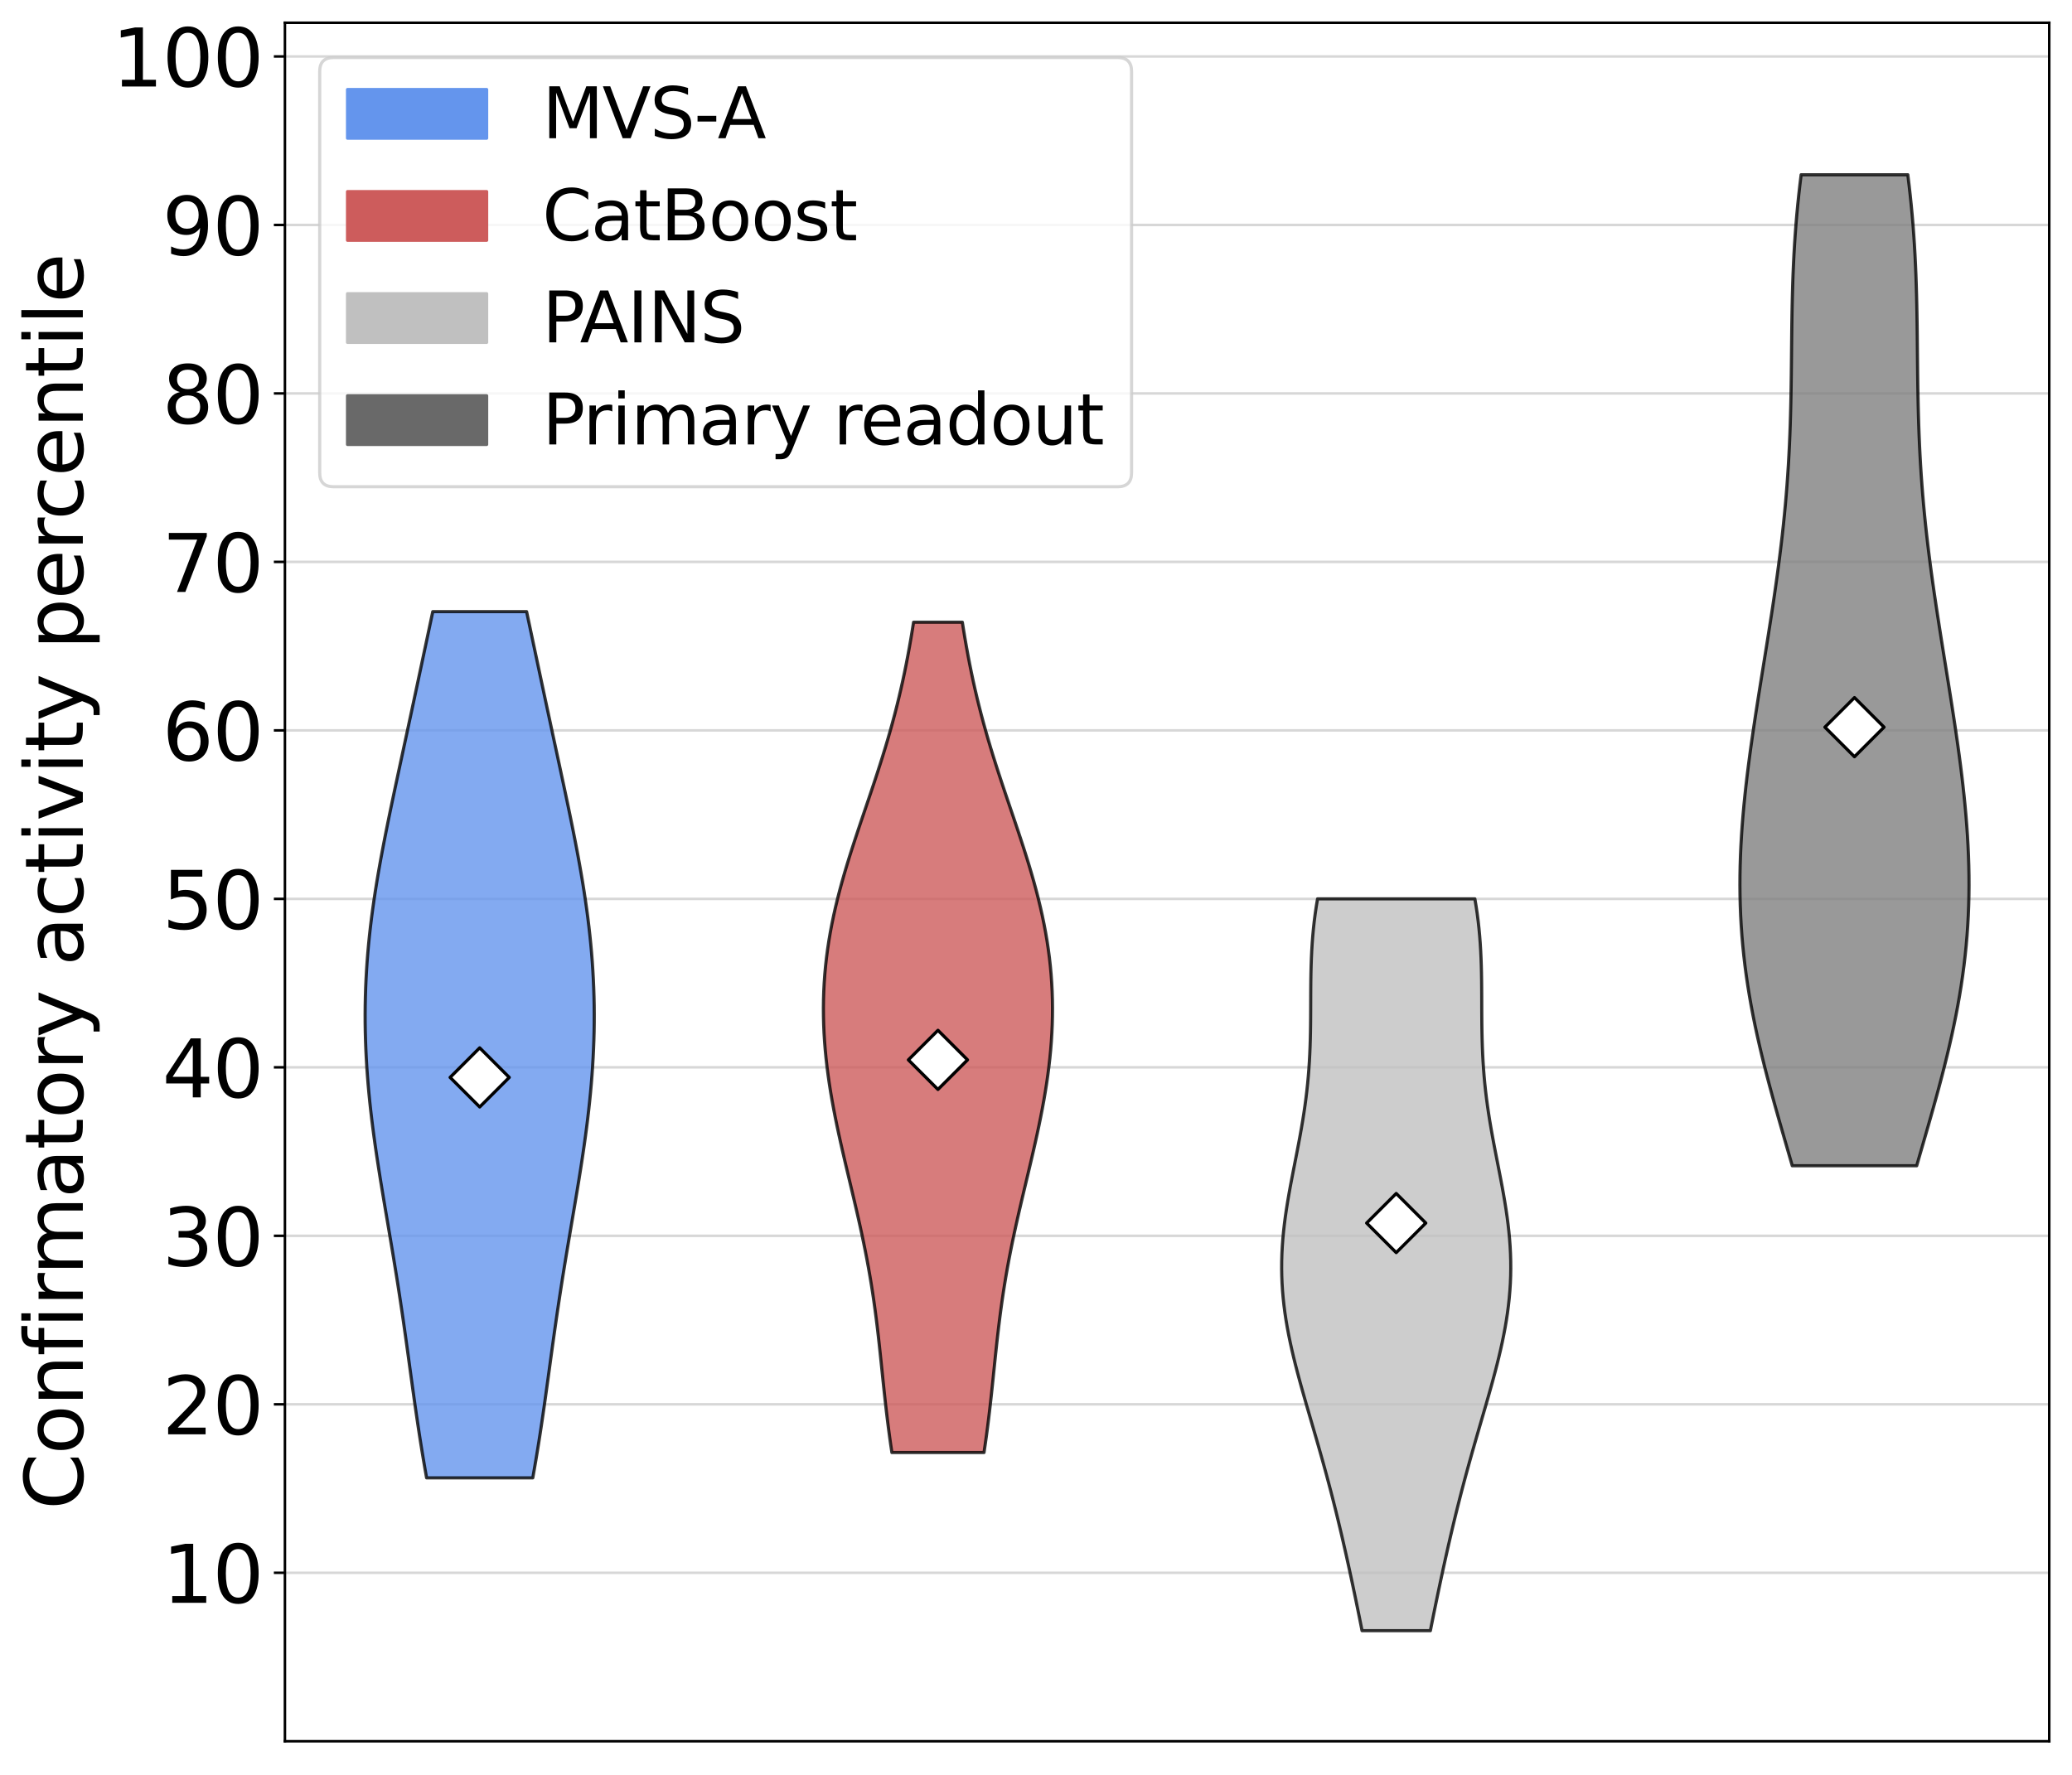 <?xml version="1.0" encoding="utf-8" standalone="no"?>
<!DOCTYPE svg PUBLIC "-//W3C//DTD SVG 1.1//EN"
  "http://www.w3.org/Graphics/SVG/1.1/DTD/svg11.dtd">
<svg xmlns:xlink="http://www.w3.org/1999/xlink" width="655.314pt" height="561.5pt" viewBox="0 0 655.314 561.5" xmlns="http://www.w3.org/2000/svg" version="1.1">
 <defs>
  <style type="text/css">*{stroke-linejoin: round; stroke-linecap: butt}</style>
 </defs>
 <g id="figure_1">
  <g id="patch_1">
   <path d="M 0 561.5 
L 655.314 561.5 
L 655.314 0 
L 0 0 
z
" style="fill: #ffffff"/>
  </g>
  <g id="axes_1">
   <g id="patch_2">
    <path d="M 90.114 550.8 
L 648.114 550.8 
L 648.114 7.2 
L 90.114 7.2 
z
" style="fill: #ffffff"/>
   </g>
   <g id="matplotlib.axis_1"/>
   <g id="matplotlib.axis_2">
    <g id="ytick_1">
     <g id="line2d_1">
      <path d="M 90.114 497.506 
L 648.114 497.506 
" clip-path="url(#p6ff1a2ded9)" style="fill: none; stroke: #b0b0b0; stroke-opacity: 0.5; stroke-width: 0.8; stroke-linecap: square"/>
     </g>
     <g id="line2d_2">
      <defs>
       <path id="mef80313880" d="M 0 0 
L -3.5 0 
" style="stroke: #000000; stroke-width: 0.8"/>
      </defs>
      <g>
       <use xlink:href="#mef80313880" x="90.114" y="497.506" style="stroke: #000000; stroke-width: 0.8"/>
      </g>
     </g>
     <g id="text_1">
      <!-- 10 -->
      <g transform="translate(51.302 507.004)scale(0.25 -0.25)">
       <defs>
        <path id="DejaVuSans-31" d="M 794 531 
L 1825 531 
L 1825 4091 
L 703 3866 
L 703 4441 
L 1819 4666 
L 2450 4666 
L 2450 531 
L 3481 531 
L 3481 0 
L 794 0 
L 794 531 
z
" transform="scale(0.016)"/>
        <path id="DejaVuSans-30" d="M 2034 4250 
Q 1547 4250 1301 3770 
Q 1056 3291 1056 2328 
Q 1056 1369 1301 889 
Q 1547 409 2034 409 
Q 2525 409 2770 889 
Q 3016 1369 3016 2328 
Q 3016 3291 2770 3770 
Q 2525 4250 2034 4250 
z
M 2034 4750 
Q 2819 4750 3233 4129 
Q 3647 3509 3647 2328 
Q 3647 1150 3233 529 
Q 2819 -91 2034 -91 
Q 1250 -91 836 529 
Q 422 1150 422 2328 
Q 422 3509 836 4129 
Q 1250 4750 2034 4750 
z
" transform="scale(0.016)"/>
       </defs>
       <use xlink:href="#DejaVuSans-31"/>
       <use xlink:href="#DejaVuSans-30" x="63.623"/>
      </g>
     </g>
    </g>
    <g id="ytick_2">
     <g id="line2d_3">
      <path d="M 90.114 444.212 
L 648.114 444.212 
" clip-path="url(#p6ff1a2ded9)" style="fill: none; stroke: #b0b0b0; stroke-opacity: 0.5; stroke-width: 0.8; stroke-linecap: square"/>
     </g>
     <g id="line2d_4">
      <g>
       <use xlink:href="#mef80313880" x="90.114" y="444.212" style="stroke: #000000; stroke-width: 0.8"/>
      </g>
     </g>
     <g id="text_2">
      <!-- 20 -->
      <g transform="translate(51.302 453.71)scale(0.25 -0.25)">
       <defs>
        <path id="DejaVuSans-32" d="M 1228 531 
L 3431 531 
L 3431 0 
L 469 0 
L 469 531 
Q 828 903 1448 1529 
Q 2069 2156 2228 2338 
Q 2531 2678 2651 2914 
Q 2772 3150 2772 3378 
Q 2772 3750 2511 3984 
Q 2250 4219 1831 4219 
Q 1534 4219 1204 4116 
Q 875 4013 500 3803 
L 500 4441 
Q 881 4594 1212 4672 
Q 1544 4750 1819 4750 
Q 2544 4750 2975 4387 
Q 3406 4025 3406 3419 
Q 3406 3131 3298 2873 
Q 3191 2616 2906 2266 
Q 2828 2175 2409 1742 
Q 1991 1309 1228 531 
z
" transform="scale(0.016)"/>
       </defs>
       <use xlink:href="#DejaVuSans-32"/>
       <use xlink:href="#DejaVuSans-30" x="63.623"/>
      </g>
     </g>
    </g>
    <g id="ytick_3">
     <g id="line2d_5">
      <path d="M 90.114 390.918 
L 648.114 390.918 
" clip-path="url(#p6ff1a2ded9)" style="fill: none; stroke: #b0b0b0; stroke-opacity: 0.5; stroke-width: 0.8; stroke-linecap: square"/>
     </g>
     <g id="line2d_6">
      <g>
       <use xlink:href="#mef80313880" x="90.114" y="390.918" style="stroke: #000000; stroke-width: 0.8"/>
      </g>
     </g>
     <g id="text_3">
      <!-- 30 -->
      <g transform="translate(51.302 400.416)scale(0.25 -0.25)">
       <defs>
        <path id="DejaVuSans-33" d="M 2597 2516 
Q 3050 2419 3304 2112 
Q 3559 1806 3559 1356 
Q 3559 666 3084 287 
Q 2609 -91 1734 -91 
Q 1441 -91 1130 -33 
Q 819 25 488 141 
L 488 750 
Q 750 597 1062 519 
Q 1375 441 1716 441 
Q 2309 441 2620 675 
Q 2931 909 2931 1356 
Q 2931 1769 2642 2001 
Q 2353 2234 1838 2234 
L 1294 2234 
L 1294 2753 
L 1863 2753 
Q 2328 2753 2575 2939 
Q 2822 3125 2822 3475 
Q 2822 3834 2567 4026 
Q 2313 4219 1838 4219 
Q 1578 4219 1281 4162 
Q 984 4106 628 3988 
L 628 4550 
Q 988 4650 1302 4700 
Q 1616 4750 1894 4750 
Q 2613 4750 3031 4423 
Q 3450 4097 3450 3541 
Q 3450 3153 3228 2886 
Q 3006 2619 2597 2516 
z
" transform="scale(0.016)"/>
       </defs>
       <use xlink:href="#DejaVuSans-33"/>
       <use xlink:href="#DejaVuSans-30" x="63.623"/>
      </g>
     </g>
    </g>
    <g id="ytick_4">
     <g id="line2d_7">
      <path d="M 90.114 337.624 
L 648.114 337.624 
" clip-path="url(#p6ff1a2ded9)" style="fill: none; stroke: #b0b0b0; stroke-opacity: 0.5; stroke-width: 0.8; stroke-linecap: square"/>
     </g>
     <g id="line2d_8">
      <g>
       <use xlink:href="#mef80313880" x="90.114" y="337.624" style="stroke: #000000; stroke-width: 0.8"/>
      </g>
     </g>
     <g id="text_4">
      <!-- 40 -->
      <g transform="translate(51.302 347.122)scale(0.25 -0.25)">
       <defs>
        <path id="DejaVuSans-34" d="M 2419 4116 
L 825 1625 
L 2419 1625 
L 2419 4116 
z
M 2253 4666 
L 3047 4666 
L 3047 1625 
L 3713 1625 
L 3713 1100 
L 3047 1100 
L 3047 0 
L 2419 0 
L 2419 1100 
L 313 1100 
L 313 1709 
L 2253 4666 
z
" transform="scale(0.016)"/>
       </defs>
       <use xlink:href="#DejaVuSans-34"/>
       <use xlink:href="#DejaVuSans-30" x="63.623"/>
      </g>
     </g>
    </g>
    <g id="ytick_5">
     <g id="line2d_9">
      <path d="M 90.114 284.329 
L 648.114 284.329 
" clip-path="url(#p6ff1a2ded9)" style="fill: none; stroke: #b0b0b0; stroke-opacity: 0.5; stroke-width: 0.8; stroke-linecap: square"/>
     </g>
     <g id="line2d_10">
      <g>
       <use xlink:href="#mef80313880" x="90.114" y="284.329" style="stroke: #000000; stroke-width: 0.8"/>
      </g>
     </g>
     <g id="text_5">
      <!-- 50 -->
      <g transform="translate(51.302 293.827)scale(0.25 -0.25)">
       <defs>
        <path id="DejaVuSans-35" d="M 691 4666 
L 3169 4666 
L 3169 4134 
L 1269 4134 
L 1269 2991 
Q 1406 3038 1543 3061 
Q 1681 3084 1819 3084 
Q 2600 3084 3056 2656 
Q 3513 2228 3513 1497 
Q 3513 744 3044 326 
Q 2575 -91 1722 -91 
Q 1428 -91 1123 -41 
Q 819 9 494 109 
L 494 744 
Q 775 591 1075 516 
Q 1375 441 1709 441 
Q 2250 441 2565 725 
Q 2881 1009 2881 1497 
Q 2881 1984 2565 2268 
Q 2250 2553 1709 2553 
Q 1456 2553 1204 2497 
Q 953 2441 691 2322 
L 691 4666 
z
" transform="scale(0.016)"/>
       </defs>
       <use xlink:href="#DejaVuSans-35"/>
       <use xlink:href="#DejaVuSans-30" x="63.623"/>
      </g>
     </g>
    </g>
    <g id="ytick_6">
     <g id="line2d_11">
      <path d="M 90.114 231.035 
L 648.114 231.035 
" clip-path="url(#p6ff1a2ded9)" style="fill: none; stroke: #b0b0b0; stroke-opacity: 0.5; stroke-width: 0.8; stroke-linecap: square"/>
     </g>
     <g id="line2d_12">
      <g>
       <use xlink:href="#mef80313880" x="90.114" y="231.035" style="stroke: #000000; stroke-width: 0.8"/>
      </g>
     </g>
     <g id="text_6">
      <!-- 60 -->
      <g transform="translate(51.302 240.533)scale(0.25 -0.25)">
       <defs>
        <path id="DejaVuSans-36" d="M 2113 2584 
Q 1688 2584 1439 2293 
Q 1191 2003 1191 1497 
Q 1191 994 1439 701 
Q 1688 409 2113 409 
Q 2538 409 2786 701 
Q 3034 994 3034 1497 
Q 3034 2003 2786 2293 
Q 2538 2584 2113 2584 
z
M 3366 4563 
L 3366 3988 
Q 3128 4100 2886 4159 
Q 2644 4219 2406 4219 
Q 1781 4219 1451 3797 
Q 1122 3375 1075 2522 
Q 1259 2794 1537 2939 
Q 1816 3084 2150 3084 
Q 2853 3084 3261 2657 
Q 3669 2231 3669 1497 
Q 3669 778 3244 343 
Q 2819 -91 2113 -91 
Q 1303 -91 875 529 
Q 447 1150 447 2328 
Q 447 3434 972 4092 
Q 1497 4750 2381 4750 
Q 2619 4750 2861 4703 
Q 3103 4656 3366 4563 
z
" transform="scale(0.016)"/>
       </defs>
       <use xlink:href="#DejaVuSans-36"/>
       <use xlink:href="#DejaVuSans-30" x="63.623"/>
      </g>
     </g>
    </g>
    <g id="ytick_7">
     <g id="line2d_13">
      <path d="M 90.114 177.741 
L 648.114 177.741 
" clip-path="url(#p6ff1a2ded9)" style="fill: none; stroke: #b0b0b0; stroke-opacity: 0.5; stroke-width: 0.8; stroke-linecap: square"/>
     </g>
     <g id="line2d_14">
      <g>
       <use xlink:href="#mef80313880" x="90.114" y="177.741" style="stroke: #000000; stroke-width: 0.8"/>
      </g>
     </g>
     <g id="text_7">
      <!-- 70 -->
      <g transform="translate(51.302 187.239)scale(0.25 -0.25)">
       <defs>
        <path id="DejaVuSans-37" d="M 525 4666 
L 3525 4666 
L 3525 4397 
L 1831 0 
L 1172 0 
L 2766 4134 
L 525 4134 
L 525 4666 
z
" transform="scale(0.016)"/>
       </defs>
       <use xlink:href="#DejaVuSans-37"/>
       <use xlink:href="#DejaVuSans-30" x="63.623"/>
      </g>
     </g>
    </g>
    <g id="ytick_8">
     <g id="line2d_15">
      <path d="M 90.114 124.447 
L 648.114 124.447 
" clip-path="url(#p6ff1a2ded9)" style="fill: none; stroke: #b0b0b0; stroke-opacity: 0.5; stroke-width: 0.8; stroke-linecap: square"/>
     </g>
     <g id="line2d_16">
      <g>
       <use xlink:href="#mef80313880" x="90.114" y="124.447" style="stroke: #000000; stroke-width: 0.8"/>
      </g>
     </g>
     <g id="text_8">
      <!-- 80 -->
      <g transform="translate(51.302 133.945)scale(0.25 -0.25)">
       <defs>
        <path id="DejaVuSans-38" d="M 2034 2216 
Q 1584 2216 1326 1975 
Q 1069 1734 1069 1313 
Q 1069 891 1326 650 
Q 1584 409 2034 409 
Q 2484 409 2743 651 
Q 3003 894 3003 1313 
Q 3003 1734 2745 1975 
Q 2488 2216 2034 2216 
z
M 1403 2484 
Q 997 2584 770 2862 
Q 544 3141 544 3541 
Q 544 4100 942 4425 
Q 1341 4750 2034 4750 
Q 2731 4750 3128 4425 
Q 3525 4100 3525 3541 
Q 3525 3141 3298 2862 
Q 3072 2584 2669 2484 
Q 3125 2378 3379 2068 
Q 3634 1759 3634 1313 
Q 3634 634 3220 271 
Q 2806 -91 2034 -91 
Q 1263 -91 848 271 
Q 434 634 434 1313 
Q 434 1759 690 2068 
Q 947 2378 1403 2484 
z
M 1172 3481 
Q 1172 3119 1398 2916 
Q 1625 2713 2034 2713 
Q 2441 2713 2670 2916 
Q 2900 3119 2900 3481 
Q 2900 3844 2670 4047 
Q 2441 4250 2034 4250 
Q 1625 4250 1398 4047 
Q 1172 3844 1172 3481 
z
" transform="scale(0.016)"/>
       </defs>
       <use xlink:href="#DejaVuSans-38"/>
       <use xlink:href="#DejaVuSans-30" x="63.623"/>
      </g>
     </g>
    </g>
    <g id="ytick_9">
     <g id="line2d_17">
      <path d="M 90.114 71.153 
L 648.114 71.153 
" clip-path="url(#p6ff1a2ded9)" style="fill: none; stroke: #b0b0b0; stroke-opacity: 0.5; stroke-width: 0.8; stroke-linecap: square"/>
     </g>
     <g id="line2d_18">
      <g>
       <use xlink:href="#mef80313880" x="90.114" y="71.153" style="stroke: #000000; stroke-width: 0.8"/>
      </g>
     </g>
     <g id="text_9">
      <!-- 90 -->
      <g transform="translate(51.302 80.651)scale(0.25 -0.25)">
       <defs>
        <path id="DejaVuSans-39" d="M 703 97 
L 703 672 
Q 941 559 1184 500 
Q 1428 441 1663 441 
Q 2288 441 2617 861 
Q 2947 1281 2994 2138 
Q 2813 1869 2534 1725 
Q 2256 1581 1919 1581 
Q 1219 1581 811 2004 
Q 403 2428 403 3163 
Q 403 3881 828 4315 
Q 1253 4750 1959 4750 
Q 2769 4750 3195 4129 
Q 3622 3509 3622 2328 
Q 3622 1225 3098 567 
Q 2575 -91 1691 -91 
Q 1453 -91 1209 -44 
Q 966 3 703 97 
z
M 1959 2075 
Q 2384 2075 2632 2365 
Q 2881 2656 2881 3163 
Q 2881 3666 2632 3958 
Q 2384 4250 1959 4250 
Q 1534 4250 1286 3958 
Q 1038 3666 1038 3163 
Q 1038 2656 1286 2365 
Q 1534 2075 1959 2075 
z
" transform="scale(0.016)"/>
       </defs>
       <use xlink:href="#DejaVuSans-39"/>
       <use xlink:href="#DejaVuSans-30" x="63.623"/>
      </g>
     </g>
    </g>
    <g id="ytick_10">
     <g id="line2d_19">
      <path d="M 90.114 17.859 
L 648.114 17.859 
" clip-path="url(#p6ff1a2ded9)" style="fill: none; stroke: #b0b0b0; stroke-opacity: 0.5; stroke-width: 0.8; stroke-linecap: square"/>
     </g>
     <g id="line2d_20">
      <g>
       <use xlink:href="#mef80313880" x="90.114" y="17.859" style="stroke: #000000; stroke-width: 0.8"/>
      </g>
     </g>
     <g id="text_10">
      <!-- 100 -->
      <g transform="translate(35.395 27.357)scale(0.25 -0.25)">
       <use xlink:href="#DejaVuSans-31"/>
       <use xlink:href="#DejaVuSans-30" x="63.623"/>
       <use xlink:href="#DejaVuSans-30" x="127.246"/>
      </g>
     </g>
    </g>
    <g id="text_11">
     <!-- Confirmatory activity percentile -->
     <g transform="translate(26.196 477.543)rotate(-90)scale(0.25 -0.25)">
      <defs>
       <path id="DejaVuSans-43" d="M 4122 4306 
L 4122 3641 
Q 3803 3938 3442 4084 
Q 3081 4231 2675 4231 
Q 1875 4231 1450 3742 
Q 1025 3253 1025 2328 
Q 1025 1406 1450 917 
Q 1875 428 2675 428 
Q 3081 428 3442 575 
Q 3803 722 4122 1019 
L 4122 359 
Q 3791 134 3420 21 
Q 3050 -91 2638 -91 
Q 1578 -91 968 557 
Q 359 1206 359 2328 
Q 359 3453 968 4101 
Q 1578 4750 2638 4750 
Q 3056 4750 3426 4639 
Q 3797 4528 4122 4306 
z
" transform="scale(0.016)"/>
       <path id="DejaVuSans-6f" d="M 1959 3097 
Q 1497 3097 1228 2736 
Q 959 2375 959 1747 
Q 959 1119 1226 758 
Q 1494 397 1959 397 
Q 2419 397 2687 759 
Q 2956 1122 2956 1747 
Q 2956 2369 2687 2733 
Q 2419 3097 1959 3097 
z
M 1959 3584 
Q 2709 3584 3137 3096 
Q 3566 2609 3566 1747 
Q 3566 888 3137 398 
Q 2709 -91 1959 -91 
Q 1206 -91 779 398 
Q 353 888 353 1747 
Q 353 2609 779 3096 
Q 1206 3584 1959 3584 
z
" transform="scale(0.016)"/>
       <path id="DejaVuSans-6e" d="M 3513 2113 
L 3513 0 
L 2938 0 
L 2938 2094 
Q 2938 2591 2744 2837 
Q 2550 3084 2163 3084 
Q 1697 3084 1428 2787 
Q 1159 2491 1159 1978 
L 1159 0 
L 581 0 
L 581 3500 
L 1159 3500 
L 1159 2956 
Q 1366 3272 1645 3428 
Q 1925 3584 2291 3584 
Q 2894 3584 3203 3211 
Q 3513 2838 3513 2113 
z
" transform="scale(0.016)"/>
       <path id="DejaVuSans-66" d="M 2375 4863 
L 2375 4384 
L 1825 4384 
Q 1516 4384 1395 4259 
Q 1275 4134 1275 3809 
L 1275 3500 
L 2222 3500 
L 2222 3053 
L 1275 3053 
L 1275 0 
L 697 0 
L 697 3053 
L 147 3053 
L 147 3500 
L 697 3500 
L 697 3744 
Q 697 4328 969 4595 
Q 1241 4863 1831 4863 
L 2375 4863 
z
" transform="scale(0.016)"/>
       <path id="DejaVuSans-69" d="M 603 3500 
L 1178 3500 
L 1178 0 
L 603 0 
L 603 3500 
z
M 603 4863 
L 1178 4863 
L 1178 4134 
L 603 4134 
L 603 4863 
z
" transform="scale(0.016)"/>
       <path id="DejaVuSans-72" d="M 2631 2963 
Q 2534 3019 2420 3045 
Q 2306 3072 2169 3072 
Q 1681 3072 1420 2755 
Q 1159 2438 1159 1844 
L 1159 0 
L 581 0 
L 581 3500 
L 1159 3500 
L 1159 2956 
Q 1341 3275 1631 3429 
Q 1922 3584 2338 3584 
Q 2397 3584 2469 3576 
Q 2541 3569 2628 3553 
L 2631 2963 
z
" transform="scale(0.016)"/>
       <path id="DejaVuSans-6d" d="M 3328 2828 
Q 3544 3216 3844 3400 
Q 4144 3584 4550 3584 
Q 5097 3584 5394 3201 
Q 5691 2819 5691 2113 
L 5691 0 
L 5113 0 
L 5113 2094 
Q 5113 2597 4934 2840 
Q 4756 3084 4391 3084 
Q 3944 3084 3684 2787 
Q 3425 2491 3425 1978 
L 3425 0 
L 2847 0 
L 2847 2094 
Q 2847 2600 2669 2842 
Q 2491 3084 2119 3084 
Q 1678 3084 1418 2786 
Q 1159 2488 1159 1978 
L 1159 0 
L 581 0 
L 581 3500 
L 1159 3500 
L 1159 2956 
Q 1356 3278 1631 3431 
Q 1906 3584 2284 3584 
Q 2666 3584 2933 3390 
Q 3200 3197 3328 2828 
z
" transform="scale(0.016)"/>
       <path id="DejaVuSans-61" d="M 2194 1759 
Q 1497 1759 1228 1600 
Q 959 1441 959 1056 
Q 959 750 1161 570 
Q 1363 391 1709 391 
Q 2188 391 2477 730 
Q 2766 1069 2766 1631 
L 2766 1759 
L 2194 1759 
z
M 3341 1997 
L 3341 0 
L 2766 0 
L 2766 531 
Q 2569 213 2275 61 
Q 1981 -91 1556 -91 
Q 1019 -91 701 211 
Q 384 513 384 1019 
Q 384 1609 779 1909 
Q 1175 2209 1959 2209 
L 2766 2209 
L 2766 2266 
Q 2766 2663 2505 2880 
Q 2244 3097 1772 3097 
Q 1472 3097 1187 3025 
Q 903 2953 641 2809 
L 641 3341 
Q 956 3463 1253 3523 
Q 1550 3584 1831 3584 
Q 2591 3584 2966 3190 
Q 3341 2797 3341 1997 
z
" transform="scale(0.016)"/>
       <path id="DejaVuSans-74" d="M 1172 4494 
L 1172 3500 
L 2356 3500 
L 2356 3053 
L 1172 3053 
L 1172 1153 
Q 1172 725 1289 603 
Q 1406 481 1766 481 
L 2356 481 
L 2356 0 
L 1766 0 
Q 1100 0 847 248 
Q 594 497 594 1153 
L 594 3053 
L 172 3053 
L 172 3500 
L 594 3500 
L 594 4494 
L 1172 4494 
z
" transform="scale(0.016)"/>
       <path id="DejaVuSans-79" d="M 2059 -325 
Q 1816 -950 1584 -1140 
Q 1353 -1331 966 -1331 
L 506 -1331 
L 506 -850 
L 844 -850 
Q 1081 -850 1212 -737 
Q 1344 -625 1503 -206 
L 1606 56 
L 191 3500 
L 800 3500 
L 1894 763 
L 2988 3500 
L 3597 3500 
L 2059 -325 
z
" transform="scale(0.016)"/>
       <path id="DejaVuSans-20" transform="scale(0.016)"/>
       <path id="DejaVuSans-63" d="M 3122 3366 
L 3122 2828 
Q 2878 2963 2633 3030 
Q 2388 3097 2138 3097 
Q 1578 3097 1268 2742 
Q 959 2388 959 1747 
Q 959 1106 1268 751 
Q 1578 397 2138 397 
Q 2388 397 2633 464 
Q 2878 531 3122 666 
L 3122 134 
Q 2881 22 2623 -34 
Q 2366 -91 2075 -91 
Q 1284 -91 818 406 
Q 353 903 353 1747 
Q 353 2603 823 3093 
Q 1294 3584 2113 3584 
Q 2378 3584 2631 3529 
Q 2884 3475 3122 3366 
z
" transform="scale(0.016)"/>
       <path id="DejaVuSans-76" d="M 191 3500 
L 800 3500 
L 1894 563 
L 2988 3500 
L 3597 3500 
L 2284 0 
L 1503 0 
L 191 3500 
z
" transform="scale(0.016)"/>
       <path id="DejaVuSans-70" d="M 1159 525 
L 1159 -1331 
L 581 -1331 
L 581 3500 
L 1159 3500 
L 1159 2969 
Q 1341 3281 1617 3432 
Q 1894 3584 2278 3584 
Q 2916 3584 3314 3078 
Q 3713 2572 3713 1747 
Q 3713 922 3314 415 
Q 2916 -91 2278 -91 
Q 1894 -91 1617 61 
Q 1341 213 1159 525 
z
M 3116 1747 
Q 3116 2381 2855 2742 
Q 2594 3103 2138 3103 
Q 1681 3103 1420 2742 
Q 1159 2381 1159 1747 
Q 1159 1113 1420 752 
Q 1681 391 2138 391 
Q 2594 391 2855 752 
Q 3116 1113 3116 1747 
z
" transform="scale(0.016)"/>
       <path id="DejaVuSans-65" d="M 3597 1894 
L 3597 1613 
L 953 1613 
Q 991 1019 1311 708 
Q 1631 397 2203 397 
Q 2534 397 2845 478 
Q 3156 559 3463 722 
L 3463 178 
Q 3153 47 2828 -22 
Q 2503 -91 2169 -91 
Q 1331 -91 842 396 
Q 353 884 353 1716 
Q 353 2575 817 3079 
Q 1281 3584 2069 3584 
Q 2775 3584 3186 3129 
Q 3597 2675 3597 1894 
z
M 3022 2063 
Q 3016 2534 2758 2815 
Q 2500 3097 2075 3097 
Q 1594 3097 1305 2825 
Q 1016 2553 972 2059 
L 3022 2063 
z
" transform="scale(0.016)"/>
       <path id="DejaVuSans-6c" d="M 603 4863 
L 1178 4863 
L 1178 0 
L 603 0 
L 603 4863 
z
" transform="scale(0.016)"/>
      </defs>
      <use xlink:href="#DejaVuSans-43"/>
      <use xlink:href="#DejaVuSans-6f" x="69.824"/>
      <use xlink:href="#DejaVuSans-6e" x="131.006"/>
      <use xlink:href="#DejaVuSans-66" x="194.385"/>
      <use xlink:href="#DejaVuSans-69" x="229.59"/>
      <use xlink:href="#DejaVuSans-72" x="257.373"/>
      <use xlink:href="#DejaVuSans-6d" x="296.736"/>
      <use xlink:href="#DejaVuSans-61" x="394.148"/>
      <use xlink:href="#DejaVuSans-74" x="455.428"/>
      <use xlink:href="#DejaVuSans-6f" x="494.637"/>
      <use xlink:href="#DejaVuSans-72" x="555.818"/>
      <use xlink:href="#DejaVuSans-79" x="596.932"/>
      <use xlink:href="#DejaVuSans-20" x="656.111"/>
      <use xlink:href="#DejaVuSans-61" x="687.898"/>
      <use xlink:href="#DejaVuSans-63" x="749.178"/>
      <use xlink:href="#DejaVuSans-74" x="804.158"/>
      <use xlink:href="#DejaVuSans-69" x="843.367"/>
      <use xlink:href="#DejaVuSans-76" x="871.15"/>
      <use xlink:href="#DejaVuSans-69" x="930.33"/>
      <use xlink:href="#DejaVuSans-74" x="958.113"/>
      <use xlink:href="#DejaVuSans-79" x="997.322"/>
      <use xlink:href="#DejaVuSans-20" x="1056.502"/>
      <use xlink:href="#DejaVuSans-70" x="1088.289"/>
      <use xlink:href="#DejaVuSans-65" x="1151.766"/>
      <use xlink:href="#DejaVuSans-72" x="1213.289"/>
      <use xlink:href="#DejaVuSans-63" x="1252.152"/>
      <use xlink:href="#DejaVuSans-65" x="1307.133"/>
      <use xlink:href="#DejaVuSans-6e" x="1368.656"/>
      <use xlink:href="#DejaVuSans-74" x="1432.035"/>
      <use xlink:href="#DejaVuSans-69" x="1471.244"/>
      <use xlink:href="#DejaVuSans-6c" x="1499.027"/>
      <use xlink:href="#DejaVuSans-65" x="1526.811"/>
     </g>
    </g>
   </g>
   <g id="patch_3">
    <path d="M 90.114 550.8 
L 90.114 7.2 
" style="fill: none; stroke: #000000; stroke-width: 0.8; stroke-linejoin: miter; stroke-linecap: square"/>
   </g>
   <g id="patch_4">
    <path d="M 648.114 550.8 
L 648.114 7.2 
" style="fill: none; stroke: #000000; stroke-width: 0.8; stroke-linejoin: miter; stroke-linecap: square"/>
   </g>
   <g id="patch_5">
    <path d="M 90.114 550.8 
L 648.114 550.8 
" style="fill: none; stroke: #000000; stroke-width: 0.8; stroke-linejoin: miter; stroke-linecap: square"/>
   </g>
   <g id="patch_6">
    <path d="M 90.114 7.2 
L 648.114 7.2 
" style="fill: none; stroke: #000000; stroke-width: 0.8; stroke-linejoin: miter; stroke-linecap: square"/>
   </g>
   <g id="legend_1">
    <g id="patch_7">
     <path d="M 105.514 153.968 
L 353.482 153.968 
Q 357.882 153.968 357.882 149.567 
L 357.882 22.6 
Q 357.882 18.2 353.482 18.2 
L 105.514 18.2 
Q 101.114 18.2 101.114 22.6 
L 101.114 149.567 
Q 101.114 153.968 105.514 153.968 
z
" style="fill: #ffffff; opacity: 0.8; stroke: #cccccc; stroke-linejoin: miter"/>
    </g>
    <g id="patch_8">
     <path d="M 109.914 43.717 
L 153.914 43.717 
L 153.914 28.317 
L 109.914 28.317 
z
" style="fill: #6495ed; stroke: #6495ed; stroke-linejoin: miter"/>
    </g>
    <g id="text_12">
     <!-- MVS-A -->
     <g transform="translate(171.514 43.717)scale(0.22 -0.22)">
      <defs>
       <path id="DejaVuSans-4d" d="M 628 4666 
L 1569 4666 
L 2759 1491 
L 3956 4666 
L 4897 4666 
L 4897 0 
L 4281 0 
L 4281 4097 
L 3078 897 
L 2444 897 
L 1241 4097 
L 1241 0 
L 628 0 
L 628 4666 
z
" transform="scale(0.016)"/>
       <path id="DejaVuSans-56" d="M 1831 0 
L 50 4666 
L 709 4666 
L 2188 738 
L 3669 4666 
L 4325 4666 
L 2547 0 
L 1831 0 
z
" transform="scale(0.016)"/>
       <path id="DejaVuSans-53" d="M 3425 4513 
L 3425 3897 
Q 3066 4069 2747 4153 
Q 2428 4238 2131 4238 
Q 1616 4238 1336 4038 
Q 1056 3838 1056 3469 
Q 1056 3159 1242 3001 
Q 1428 2844 1947 2747 
L 2328 2669 
Q 3034 2534 3370 2195 
Q 3706 1856 3706 1288 
Q 3706 609 3251 259 
Q 2797 -91 1919 -91 
Q 1588 -91 1214 -16 
Q 841 59 441 206 
L 441 856 
Q 825 641 1194 531 
Q 1563 422 1919 422 
Q 2459 422 2753 634 
Q 3047 847 3047 1241 
Q 3047 1584 2836 1778 
Q 2625 1972 2144 2069 
L 1759 2144 
Q 1053 2284 737 2584 
Q 422 2884 422 3419 
Q 422 4038 858 4394 
Q 1294 4750 2059 4750 
Q 2388 4750 2728 4690 
Q 3069 4631 3425 4513 
z
" transform="scale(0.016)"/>
       <path id="DejaVuSans-2d" d="M 313 2009 
L 1997 2009 
L 1997 1497 
L 313 1497 
L 313 2009 
z
" transform="scale(0.016)"/>
       <path id="DejaVuSans-41" d="M 2188 4044 
L 1331 1722 
L 3047 1722 
L 2188 4044 
z
M 1831 4666 
L 2547 4666 
L 4325 0 
L 3669 0 
L 3244 1197 
L 1141 1197 
L 716 0 
L 50 0 
L 1831 4666 
z
" transform="scale(0.016)"/>
      </defs>
      <use xlink:href="#DejaVuSans-4d"/>
      <use xlink:href="#DejaVuSans-56" x="86.279"/>
      <use xlink:href="#DejaVuSans-53" x="154.688"/>
      <use xlink:href="#DejaVuSans-2d" x="218.164"/>
      <use xlink:href="#DejaVuSans-41" x="251.998"/>
     </g>
    </g>
    <g id="patch_9">
     <path d="M 109.914 76.008 
L 153.914 76.008 
L 153.914 60.608 
L 109.914 60.608 
z
" style="fill: #cd5c5c; stroke: #cd5c5c; stroke-linejoin: miter"/>
    </g>
    <g id="text_13">
     <!-- CatBoost -->
     <g transform="translate(171.514 76.008)scale(0.22 -0.22)">
      <defs>
       <path id="DejaVuSans-42" d="M 1259 2228 
L 1259 519 
L 2272 519 
Q 2781 519 3026 730 
Q 3272 941 3272 1375 
Q 3272 1813 3026 2020 
Q 2781 2228 2272 2228 
L 1259 2228 
z
M 1259 4147 
L 1259 2741 
L 2194 2741 
Q 2656 2741 2882 2914 
Q 3109 3088 3109 3444 
Q 3109 3797 2882 3972 
Q 2656 4147 2194 4147 
L 1259 4147 
z
M 628 4666 
L 2241 4666 
Q 2963 4666 3353 4366 
Q 3744 4066 3744 3513 
Q 3744 3084 3544 2831 
Q 3344 2578 2956 2516 
Q 3422 2416 3680 2098 
Q 3938 1781 3938 1306 
Q 3938 681 3513 340 
Q 3088 0 2303 0 
L 628 0 
L 628 4666 
z
" transform="scale(0.016)"/>
       <path id="DejaVuSans-73" d="M 2834 3397 
L 2834 2853 
Q 2591 2978 2328 3040 
Q 2066 3103 1784 3103 
Q 1356 3103 1142 2972 
Q 928 2841 928 2578 
Q 928 2378 1081 2264 
Q 1234 2150 1697 2047 
L 1894 2003 
Q 2506 1872 2764 1633 
Q 3022 1394 3022 966 
Q 3022 478 2636 193 
Q 2250 -91 1575 -91 
Q 1294 -91 989 -36 
Q 684 19 347 128 
L 347 722 
Q 666 556 975 473 
Q 1284 391 1588 391 
Q 1994 391 2212 530 
Q 2431 669 2431 922 
Q 2431 1156 2273 1281 
Q 2116 1406 1581 1522 
L 1381 1569 
Q 847 1681 609 1914 
Q 372 2147 372 2553 
Q 372 3047 722 3315 
Q 1072 3584 1716 3584 
Q 2034 3584 2315 3537 
Q 2597 3491 2834 3397 
z
" transform="scale(0.016)"/>
      </defs>
      <use xlink:href="#DejaVuSans-43"/>
      <use xlink:href="#DejaVuSans-61" x="69.824"/>
      <use xlink:href="#DejaVuSans-74" x="131.104"/>
      <use xlink:href="#DejaVuSans-42" x="170.312"/>
      <use xlink:href="#DejaVuSans-6f" x="238.916"/>
      <use xlink:href="#DejaVuSans-6f" x="300.098"/>
      <use xlink:href="#DejaVuSans-73" x="361.279"/>
      <use xlink:href="#DejaVuSans-74" x="413.379"/>
     </g>
    </g>
    <g id="patch_10">
     <path d="M 109.914 108.3 
L 153.914 108.3 
L 153.914 92.9 
L 109.914 92.9 
z
" style="fill: #c0c0c0; stroke: #c0c0c0; stroke-linejoin: miter"/>
    </g>
    <g id="text_14">
     <!-- PAINS -->
     <g transform="translate(171.514 108.3)scale(0.22 -0.22)">
      <defs>
       <path id="DejaVuSans-50" d="M 1259 4147 
L 1259 2394 
L 2053 2394 
Q 2494 2394 2734 2622 
Q 2975 2850 2975 3272 
Q 2975 3691 2734 3919 
Q 2494 4147 2053 4147 
L 1259 4147 
z
M 628 4666 
L 2053 4666 
Q 2838 4666 3239 4311 
Q 3641 3956 3641 3272 
Q 3641 2581 3239 2228 
Q 2838 1875 2053 1875 
L 1259 1875 
L 1259 0 
L 628 0 
L 628 4666 
z
" transform="scale(0.016)"/>
       <path id="DejaVuSans-49" d="M 628 4666 
L 1259 4666 
L 1259 0 
L 628 0 
L 628 4666 
z
" transform="scale(0.016)"/>
       <path id="DejaVuSans-4e" d="M 628 4666 
L 1478 4666 
L 3547 763 
L 3547 4666 
L 4159 4666 
L 4159 0 
L 3309 0 
L 1241 3903 
L 1241 0 
L 628 0 
L 628 4666 
z
" transform="scale(0.016)"/>
      </defs>
      <use xlink:href="#DejaVuSans-50"/>
      <use xlink:href="#DejaVuSans-41" x="53.928"/>
      <use xlink:href="#DejaVuSans-49" x="122.336"/>
      <use xlink:href="#DejaVuSans-4e" x="151.828"/>
      <use xlink:href="#DejaVuSans-53" x="226.633"/>
     </g>
    </g>
    <g id="patch_11">
     <path d="M 109.914 140.592 
L 153.914 140.592 
L 153.914 125.192 
L 109.914 125.192 
z
" style="fill: #696969; stroke: #696969; stroke-linejoin: miter"/>
    </g>
    <g id="text_15">
     <!-- Primary readout -->
     <g transform="translate(171.514 140.592)scale(0.22 -0.22)">
      <defs>
       <path id="DejaVuSans-64" d="M 2906 2969 
L 2906 4863 
L 3481 4863 
L 3481 0 
L 2906 0 
L 2906 525 
Q 2725 213 2448 61 
Q 2172 -91 1784 -91 
Q 1150 -91 751 415 
Q 353 922 353 1747 
Q 353 2572 751 3078 
Q 1150 3584 1784 3584 
Q 2172 3584 2448 3432 
Q 2725 3281 2906 2969 
z
M 947 1747 
Q 947 1113 1208 752 
Q 1469 391 1925 391 
Q 2381 391 2643 752 
Q 2906 1113 2906 1747 
Q 2906 2381 2643 2742 
Q 2381 3103 1925 3103 
Q 1469 3103 1208 2742 
Q 947 2381 947 1747 
z
" transform="scale(0.016)"/>
       <path id="DejaVuSans-75" d="M 544 1381 
L 544 3500 
L 1119 3500 
L 1119 1403 
Q 1119 906 1312 657 
Q 1506 409 1894 409 
Q 2359 409 2629 706 
Q 2900 1003 2900 1516 
L 2900 3500 
L 3475 3500 
L 3475 0 
L 2900 0 
L 2900 538 
Q 2691 219 2414 64 
Q 2138 -91 1772 -91 
Q 1169 -91 856 284 
Q 544 659 544 1381 
z
M 1991 3584 
L 1991 3584 
z
" transform="scale(0.016)"/>
      </defs>
      <use xlink:href="#DejaVuSans-50"/>
      <use xlink:href="#DejaVuSans-72" x="58.553"/>
      <use xlink:href="#DejaVuSans-69" x="99.666"/>
      <use xlink:href="#DejaVuSans-6d" x="127.449"/>
      <use xlink:href="#DejaVuSans-61" x="224.861"/>
      <use xlink:href="#DejaVuSans-72" x="286.141"/>
      <use xlink:href="#DejaVuSans-79" x="327.254"/>
      <use xlink:href="#DejaVuSans-20" x="386.434"/>
      <use xlink:href="#DejaVuSans-72" x="418.221"/>
      <use xlink:href="#DejaVuSans-65" x="457.084"/>
      <use xlink:href="#DejaVuSans-61" x="518.607"/>
      <use xlink:href="#DejaVuSans-64" x="579.887"/>
      <use xlink:href="#DejaVuSans-6f" x="643.363"/>
      <use xlink:href="#DejaVuSans-75" x="704.545"/>
      <use xlink:href="#DejaVuSans-74" x="767.924"/>
     </g>
    </g>
   </g>
   <g id="PolyCollection_1">
    <defs>
     <path id="m02a7a27384" d="M 168.506 -94.022 
L 134.917 -94.022 
L 134.429 -96.789 
L 133.954 -99.557 
L 133.494 -102.325 
L 133.048 -105.093 
L 132.615 -107.86 
L 132.195 -110.628 
L 131.785 -113.396 
L 131.384 -116.163 
L 130.992 -118.931 
L 130.606 -121.699 
L 130.224 -124.466 
L 129.845 -127.234 
L 129.467 -130.002 
L 129.088 -132.769 
L 128.707 -135.537 
L 128.321 -138.305 
L 127.931 -141.073 
L 127.534 -143.84 
L 127.129 -146.608 
L 126.717 -149.376 
L 126.296 -152.143 
L 125.867 -154.911 
L 125.429 -157.679 
L 124.983 -160.446 
L 124.531 -163.214 
L 124.072 -165.982 
L 123.608 -168.749 
L 123.141 -171.517 
L 122.671 -174.285 
L 122.201 -177.052 
L 121.732 -179.82 
L 121.267 -182.588 
L 120.808 -185.356 
L 120.355 -188.123 
L 119.913 -190.891 
L 119.481 -193.659 
L 119.063 -196.426 
L 118.661 -199.194 
L 118.276 -201.962 
L 117.91 -204.729 
L 117.564 -207.497 
L 117.241 -210.265 
L 116.941 -213.032 
L 116.666 -215.8 
L 116.417 -218.568 
L 116.196 -221.336 
L 116.002 -224.103 
L 115.838 -226.871 
L 115.704 -229.639 
L 115.6 -232.406 
L 115.527 -235.174 
L 115.486 -237.942 
L 115.478 -240.709 
L 115.501 -243.477 
L 115.557 -246.245 
L 115.646 -249.012 
L 115.768 -251.78 
L 115.922 -254.548 
L 116.108 -257.316 
L 116.326 -260.083 
L 116.576 -262.851 
L 116.856 -265.619 
L 117.166 -268.386 
L 117.504 -271.154 
L 117.871 -273.922 
L 118.264 -276.689 
L 118.682 -279.457 
L 119.123 -282.225 
L 119.587 -284.992 
L 120.071 -287.76 
L 120.573 -290.528 
L 121.092 -293.295 
L 121.626 -296.063 
L 122.174 -298.831 
L 122.732 -301.599 
L 123.3 -304.366 
L 123.876 -307.134 
L 124.459 -309.902 
L 125.046 -312.669 
L 125.637 -315.437 
L 126.231 -318.205 
L 126.826 -320.972 
L 127.422 -323.74 
L 128.018 -326.508 
L 128.614 -329.275 
L 129.209 -332.043 
L 129.803 -334.811 
L 130.396 -337.579 
L 130.987 -340.346 
L 131.578 -343.114 
L 132.168 -345.882 
L 132.757 -348.649 
L 133.346 -351.417 
L 133.934 -354.185 
L 134.522 -356.952 
L 135.109 -359.72 
L 135.697 -362.488 
L 136.284 -365.255 
L 136.87 -368.023 
L 166.553 -368.023 
L 166.553 -368.023 
L 167.139 -365.255 
L 167.726 -362.488 
L 168.313 -359.72 
L 168.901 -356.952 
L 169.489 -354.185 
L 170.077 -351.417 
L 170.666 -348.649 
L 171.255 -345.882 
L 171.845 -343.114 
L 172.435 -340.346 
L 173.027 -337.579 
L 173.62 -334.811 
L 174.214 -332.043 
L 174.809 -329.275 
L 175.404 -326.508 
L 176.001 -323.74 
L 176.597 -320.972 
L 177.192 -318.205 
L 177.786 -315.437 
L 178.377 -312.669 
L 178.964 -309.902 
L 179.547 -307.134 
L 180.123 -304.366 
L 180.691 -301.599 
L 181.249 -298.831 
L 181.797 -296.063 
L 182.331 -293.295 
L 182.85 -290.528 
L 183.352 -287.76 
L 183.836 -284.992 
L 184.3 -282.225 
L 184.741 -279.457 
L 185.159 -276.689 
L 185.552 -273.922 
L 185.919 -271.154 
L 186.257 -268.386 
L 186.567 -265.619 
L 186.847 -262.851 
L 187.097 -260.083 
L 187.315 -257.316 
L 187.501 -254.548 
L 187.655 -251.78 
L 187.777 -249.012 
L 187.865 -246.245 
L 187.922 -243.477 
L 187.945 -240.709 
L 187.936 -237.942 
L 187.896 -235.174 
L 187.823 -232.406 
L 187.719 -229.639 
L 187.585 -226.871 
L 187.421 -224.103 
L 187.227 -221.336 
L 187.006 -218.568 
L 186.757 -215.8 
L 186.482 -213.032 
L 186.182 -210.265 
L 185.859 -207.497 
L 185.513 -204.729 
L 185.147 -201.962 
L 184.762 -199.194 
L 184.359 -196.426 
L 183.942 -193.659 
L 183.51 -190.891 
L 183.068 -188.123 
L 182.615 -185.356 
L 182.156 -182.588 
L 181.691 -179.82 
L 181.222 -177.052 
L 180.752 -174.285 
L 180.282 -171.517 
L 179.815 -168.749 
L 179.351 -165.982 
L 178.892 -163.214 
L 178.439 -160.446 
L 177.994 -157.679 
L 177.556 -154.911 
L 177.127 -152.143 
L 176.706 -149.376 
L 176.294 -146.608 
L 175.889 -143.84 
L 175.492 -141.073 
L 175.102 -138.305 
L 174.716 -135.537 
L 174.335 -132.769 
L 173.956 -130.002 
L 173.578 -127.234 
L 173.199 -124.466 
L 172.817 -121.699 
L 172.431 -118.931 
L 172.039 -116.163 
L 171.638 -113.396 
L 171.228 -110.628 
L 170.808 -107.86 
L 170.375 -105.093 
L 169.928 -102.325 
L 169.469 -99.557 
L 168.994 -96.789 
L 168.506 -94.022 
z
" style="stroke: #000000; stroke-opacity: 0.8"/>
    </defs>
    <g clip-path="url(#p6ff1a2ded9)">
     <use xlink:href="#m02a7a27384" x="0" y="561.5" style="fill: #6495ed; fill-opacity: 0.8; stroke: #000000; stroke-opacity: 0.8"/>
    </g>
   </g>
   <g id="PolyCollection_2">
    <defs>
     <path id="m9cca2d0819" d="M 311.214 -102.031 
L 282.079 -102.031 
L 281.686 -104.684 
L 281.314 -107.337 
L 280.962 -109.99 
L 280.628 -112.643 
L 280.311 -115.296 
L 280.008 -117.949 
L 279.717 -120.602 
L 279.435 -123.255 
L 279.159 -125.908 
L 278.885 -128.561 
L 278.611 -131.214 
L 278.332 -133.867 
L 278.046 -136.52 
L 277.749 -139.173 
L 277.438 -141.826 
L 277.11 -144.479 
L 276.763 -147.132 
L 276.395 -149.784 
L 276.004 -152.437 
L 275.59 -155.09 
L 275.15 -157.743 
L 274.686 -160.396 
L 274.197 -163.049 
L 273.684 -165.702 
L 273.148 -168.355 
L 272.59 -171.008 
L 272.014 -173.661 
L 271.421 -176.314 
L 270.814 -178.967 
L 270.195 -181.62 
L 269.569 -184.273 
L 268.938 -186.926 
L 268.306 -189.579 
L 267.676 -192.232 
L 267.053 -194.885 
L 266.439 -197.538 
L 265.838 -200.191 
L 265.254 -202.844 
L 264.69 -205.497 
L 264.15 -208.15 
L 263.635 -210.803 
L 263.15 -213.456 
L 262.697 -216.109 
L 262.279 -218.762 
L 261.898 -221.415 
L 261.556 -224.068 
L 261.255 -226.721 
L 260.998 -229.374 
L 260.785 -232.027 
L 260.619 -234.68 
L 260.501 -237.333 
L 260.432 -239.986 
L 260.413 -242.639 
L 260.445 -245.292 
L 260.529 -247.945 
L 260.666 -250.598 
L 260.855 -253.251 
L 261.097 -255.904 
L 261.392 -258.557 
L 261.74 -261.21 
L 262.139 -263.863 
L 262.589 -266.516 
L 263.089 -269.169 
L 263.638 -271.822 
L 264.232 -274.475 
L 264.871 -277.128 
L 265.552 -279.781 
L 266.271 -282.434 
L 267.026 -285.087 
L 267.814 -287.74 
L 268.63 -290.393 
L 269.471 -293.046 
L 270.332 -295.699 
L 271.209 -298.352 
L 272.099 -301.005 
L 272.996 -303.658 
L 273.896 -306.311 
L 274.796 -308.964 
L 275.69 -311.617 
L 276.575 -314.27 
L 277.447 -316.923 
L 278.303 -319.576 
L 279.14 -322.229 
L 279.956 -324.882 
L 280.747 -327.535 
L 281.512 -330.188 
L 282.249 -332.841 
L 282.959 -335.494 
L 283.639 -338.147 
L 284.29 -340.8 
L 284.911 -343.453 
L 285.504 -346.106 
L 286.068 -348.759 
L 286.606 -351.412 
L 287.117 -354.065 
L 287.604 -356.718 
L 288.068 -359.371 
L 288.509 -362.024 
L 288.931 -364.677 
L 304.362 -364.677 
L 304.362 -364.677 
L 304.784 -362.024 
L 305.225 -359.371 
L 305.689 -356.718 
L 306.176 -354.065 
L 306.687 -351.412 
L 307.225 -348.759 
L 307.789 -346.106 
L 308.382 -343.453 
L 309.003 -340.8 
L 309.654 -338.147 
L 310.334 -335.494 
L 311.044 -332.841 
L 311.781 -330.188 
L 312.546 -327.535 
L 313.338 -324.882 
L 314.153 -322.229 
L 314.99 -319.576 
L 315.846 -316.923 
L 316.718 -314.27 
L 317.603 -311.617 
L 318.497 -308.964 
L 319.397 -306.311 
L 320.297 -303.658 
L 321.194 -301.005 
L 322.084 -298.352 
L 322.961 -295.699 
L 323.822 -293.046 
L 324.663 -290.393 
L 325.479 -287.74 
L 326.267 -285.087 
L 327.022 -282.434 
L 327.741 -279.781 
L 328.422 -277.128 
L 329.061 -274.475 
L 329.655 -271.822 
L 330.204 -269.169 
L 330.704 -266.516 
L 331.154 -263.863 
L 331.553 -261.21 
L 331.901 -258.557 
L 332.196 -255.904 
L 332.438 -253.251 
L 332.627 -250.598 
L 332.764 -247.945 
L 332.848 -245.292 
L 332.88 -242.639 
L 332.861 -239.986 
L 332.792 -237.333 
L 332.674 -234.68 
L 332.508 -232.027 
L 332.296 -229.374 
L 332.038 -226.721 
L 331.737 -224.068 
L 331.395 -221.415 
L 331.014 -218.762 
L 330.596 -216.109 
L 330.143 -213.456 
L 329.658 -210.803 
L 329.143 -208.15 
L 328.603 -205.497 
L 328.039 -202.844 
L 327.455 -200.191 
L 326.854 -197.538 
L 326.24 -194.885 
L 325.617 -192.232 
L 324.987 -189.579 
L 324.355 -186.926 
L 323.724 -184.273 
L 323.098 -181.62 
L 322.479 -178.967 
L 321.872 -176.314 
L 321.279 -173.661 
L 320.703 -171.008 
L 320.145 -168.355 
L 319.61 -165.702 
L 319.096 -163.049 
L 318.607 -160.396 
L 318.143 -157.743 
L 317.703 -155.09 
L 317.289 -152.437 
L 316.898 -149.784 
L 316.53 -147.132 
L 316.183 -144.479 
L 315.856 -141.826 
L 315.545 -139.173 
L 315.247 -136.52 
L 314.961 -133.867 
L 314.682 -131.214 
L 314.408 -128.561 
L 314.134 -125.908 
L 313.858 -123.255 
L 313.576 -120.602 
L 313.285 -117.949 
L 312.982 -115.296 
L 312.665 -112.643 
L 312.331 -109.99 
L 311.979 -107.337 
L 311.607 -104.684 
L 311.214 -102.031 
z
" style="stroke: #000000; stroke-opacity: 0.8"/>
    </defs>
    <g clip-path="url(#p6ff1a2ded9)">
     <use xlink:href="#m9cca2d0819" x="0" y="561.5" style="fill: #cd5c5c; fill-opacity: 0.8; stroke: #000000; stroke-opacity: 0.8"/>
    </g>
   </g>
   <g id="PolyCollection_3">
    <defs>
     <path id="m6ccb9f2020" d="M 452.388 -45.676 
L 430.775 -45.676 
L 430.311 -48.015 
L 429.841 -50.353 
L 429.365 -52.691 
L 428.885 -55.03 
L 428.398 -57.368 
L 427.907 -59.706 
L 427.409 -62.045 
L 426.905 -64.383 
L 426.394 -66.721 
L 425.877 -69.06 
L 425.351 -71.398 
L 424.818 -73.736 
L 424.276 -76.075 
L 423.725 -78.413 
L 423.163 -80.751 
L 422.592 -83.09 
L 422.01 -85.428 
L 421.416 -87.766 
L 420.812 -90.105 
L 420.196 -92.443 
L 419.569 -94.781 
L 418.932 -97.12 
L 418.284 -99.458 
L 417.627 -101.796 
L 416.962 -104.135 
L 416.289 -106.473 
L 415.612 -108.811 
L 414.932 -111.15 
L 414.251 -113.488 
L 413.571 -115.826 
L 412.896 -118.165 
L 412.228 -120.503 
L 411.571 -122.841 
L 410.928 -125.179 
L 410.302 -127.518 
L 409.699 -129.856 
L 409.12 -132.194 
L 408.57 -134.533 
L 408.054 -136.871 
L 407.573 -139.209 
L 407.132 -141.548 
L 406.734 -143.886 
L 406.382 -146.224 
L 406.079 -148.563 
L 405.826 -150.901 
L 405.625 -153.239 
L 405.478 -155.578 
L 405.386 -157.916 
L 405.348 -160.254 
L 405.364 -162.593 
L 405.434 -164.931 
L 405.556 -167.269 
L 405.728 -169.608 
L 405.947 -171.946 
L 406.21 -174.284 
L 406.513 -176.623 
L 406.854 -178.961 
L 407.226 -181.299 
L 407.626 -183.638 
L 408.047 -185.976 
L 408.487 -188.314 
L 408.938 -190.653 
L 409.396 -192.991 
L 409.855 -195.329 
L 410.31 -197.668 
L 410.757 -200.006 
L 411.19 -202.344 
L 411.606 -204.683 
L 412.001 -207.021 
L 412.371 -209.359 
L 412.714 -211.697 
L 413.027 -214.036 
L 413.309 -216.374 
L 413.559 -218.712 
L 413.776 -221.051 
L 413.961 -223.389 
L 414.115 -225.727 
L 414.239 -228.066 
L 414.337 -230.404 
L 414.409 -232.742 
L 414.46 -235.081 
L 414.494 -237.419 
L 414.514 -239.757 
L 414.526 -242.096 
L 414.533 -244.434 
L 414.54 -246.772 
L 414.553 -249.111 
L 414.576 -251.449 
L 414.614 -253.787 
L 414.673 -256.126 
L 414.755 -258.464 
L 414.866 -260.802 
L 415.009 -263.141 
L 415.188 -265.479 
L 415.406 -267.817 
L 415.664 -270.156 
L 415.965 -272.494 
L 416.31 -274.832 
L 416.7 -277.171 
L 466.463 -277.171 
L 466.463 -277.171 
L 466.853 -274.832 
L 467.198 -272.494 
L 467.499 -270.156 
L 467.757 -267.817 
L 467.975 -265.479 
L 468.154 -263.141 
L 468.297 -260.802 
L 468.408 -258.464 
L 468.491 -256.126 
L 468.549 -253.787 
L 468.587 -251.449 
L 468.61 -249.111 
L 468.623 -246.772 
L 468.631 -244.434 
L 468.637 -242.096 
L 468.649 -239.757 
L 468.669 -237.419 
L 468.703 -235.081 
L 468.754 -232.742 
L 468.827 -230.404 
L 468.924 -228.066 
L 469.048 -225.727 
L 469.202 -223.389 
L 469.387 -221.051 
L 469.605 -218.712 
L 469.854 -216.374 
L 470.136 -214.036 
L 470.449 -211.697 
L 470.792 -209.359 
L 471.162 -207.021 
L 471.557 -204.683 
L 471.973 -202.344 
L 472.406 -200.006 
L 472.853 -197.668 
L 473.309 -195.329 
L 473.768 -192.991 
L 474.225 -190.653 
L 474.677 -188.314 
L 475.116 -185.976 
L 475.538 -183.638 
L 475.937 -181.299 
L 476.31 -178.961 
L 476.65 -176.623 
L 476.953 -174.284 
L 477.216 -171.946 
L 477.435 -169.608 
L 477.607 -167.269 
L 477.729 -164.931 
L 477.799 -162.593 
L 477.815 -160.254 
L 477.778 -157.916 
L 477.685 -155.578 
L 477.538 -153.239 
L 477.338 -150.901 
L 477.085 -148.563 
L 476.781 -146.224 
L 476.429 -143.886 
L 476.031 -141.548 
L 475.59 -139.209 
L 475.11 -136.871 
L 474.593 -134.533 
L 474.043 -132.194 
L 473.465 -129.856 
L 472.861 -127.518 
L 472.236 -125.179 
L 471.593 -122.841 
L 470.935 -120.503 
L 470.268 -118.165 
L 469.592 -115.826 
L 468.913 -113.488 
L 468.231 -111.15 
L 467.551 -108.811 
L 466.874 -106.473 
L 466.202 -104.135 
L 465.536 -101.796 
L 464.879 -99.458 
L 464.232 -97.12 
L 463.594 -94.781 
L 462.967 -92.443 
L 462.351 -90.105 
L 461.747 -87.766 
L 461.154 -85.428 
L 460.571 -83.09 
L 460 -80.751 
L 459.439 -78.413 
L 458.887 -76.075 
L 458.345 -73.736 
L 457.812 -71.398 
L 457.287 -69.06 
L 456.769 -66.721 
L 456.258 -64.383 
L 455.754 -62.045 
L 455.257 -59.706 
L 454.765 -57.368 
L 454.279 -55.03 
L 453.798 -52.691 
L 453.322 -50.353 
L 452.852 -48.015 
L 452.388 -45.676 
z
" style="stroke: #000000; stroke-opacity: 0.8"/>
    </defs>
    <g clip-path="url(#p6ff1a2ded9)">
     <use xlink:href="#m6ccb9f2020" x="0" y="561.5" style="fill: #c0c0c0; fill-opacity: 0.8; stroke: #000000; stroke-opacity: 0.8"/>
    </g>
   </g>
   <g id="PolyCollection_4">
    <defs>
     <path id="medcd5e4f47" d="M 606.195 -192.746 
L 566.838 -192.746 
L 565.923 -195.912 
L 565.006 -199.079 
L 564.091 -202.245 
L 563.18 -205.412 
L 562.278 -208.578 
L 561.388 -211.745 
L 560.512 -214.911 
L 559.655 -218.078 
L 558.82 -221.244 
L 558.009 -224.41 
L 557.227 -227.577 
L 556.475 -230.743 
L 555.757 -233.91 
L 555.076 -237.076 
L 554.434 -240.243 
L 553.833 -243.409 
L 553.275 -246.576 
L 552.762 -249.742 
L 552.295 -252.908 
L 551.876 -256.075 
L 551.505 -259.241 
L 551.184 -262.408 
L 550.911 -265.574 
L 550.689 -268.741 
L 550.515 -271.907 
L 550.39 -275.074 
L 550.313 -278.24 
L 550.283 -281.406 
L 550.298 -284.573 
L 550.358 -287.739 
L 550.46 -290.906 
L 550.604 -294.072 
L 550.786 -297.239 
L 551.005 -300.405 
L 551.259 -303.572 
L 551.545 -306.738 
L 551.862 -309.904 
L 552.207 -313.071 
L 552.578 -316.237 
L 552.973 -319.404 
L 553.388 -322.57 
L 553.823 -325.737 
L 554.275 -328.903 
L 554.741 -332.07 
L 555.22 -335.236 
L 555.709 -338.402 
L 556.206 -341.569 
L 556.71 -344.735 
L 557.217 -347.902 
L 557.726 -351.068 
L 558.236 -354.235 
L 558.744 -357.401 
L 559.247 -360.568 
L 559.745 -363.734 
L 560.236 -366.9 
L 560.717 -370.067 
L 561.186 -373.233 
L 561.643 -376.4 
L 562.085 -379.566 
L 562.511 -382.733 
L 562.918 -385.899 
L 563.307 -389.065 
L 563.675 -392.232 
L 564.021 -395.398 
L 564.345 -398.565 
L 564.645 -401.731 
L 564.922 -404.898 
L 565.174 -408.064 
L 565.402 -411.231 
L 565.606 -414.397 
L 565.786 -417.563 
L 565.944 -420.73 
L 566.08 -423.896 
L 566.195 -427.063 
L 566.291 -430.229 
L 566.371 -433.396 
L 566.436 -436.562 
L 566.488 -439.729 
L 566.531 -442.895 
L 566.567 -446.061 
L 566.599 -449.228 
L 566.629 -452.394 
L 566.663 -455.561 
L 566.701 -458.727 
L 566.748 -461.894 
L 566.807 -465.06 
L 566.88 -468.227 
L 566.97 -471.393 
L 567.08 -474.559 
L 567.213 -477.726 
L 567.37 -480.892 
L 567.553 -484.059 
L 567.764 -487.225 
L 568.004 -490.392 
L 568.273 -493.558 
L 568.572 -496.725 
L 568.901 -499.891 
L 569.259 -503.057 
L 569.646 -506.224 
L 603.387 -506.224 
L 603.387 -506.224 
L 603.774 -503.057 
L 604.132 -499.891 
L 604.461 -496.725 
L 604.76 -493.558 
L 605.03 -490.392 
L 605.269 -487.225 
L 605.48 -484.059 
L 605.663 -480.892 
L 605.82 -477.726 
L 605.953 -474.559 
L 606.063 -471.393 
L 606.154 -468.227 
L 606.227 -465.06 
L 606.285 -461.894 
L 606.332 -458.727 
L 606.371 -455.561 
L 606.404 -452.394 
L 606.435 -449.228 
L 606.467 -446.061 
L 606.502 -442.895 
L 606.545 -439.729 
L 606.598 -436.562 
L 606.663 -433.396 
L 606.742 -430.229 
L 606.839 -427.063 
L 606.954 -423.896 
L 607.09 -420.73 
L 607.247 -417.563 
L 607.427 -414.397 
L 607.631 -411.231 
L 607.859 -408.064 
L 608.111 -404.898 
L 608.388 -401.731 
L 608.688 -398.565 
L 609.012 -395.398 
L 609.358 -392.232 
L 609.726 -389.065 
L 610.115 -385.899 
L 610.523 -382.733 
L 610.948 -379.566 
L 611.39 -376.4 
L 611.847 -373.233 
L 612.317 -370.067 
L 612.797 -366.9 
L 613.288 -363.734 
L 613.786 -360.568 
L 614.29 -357.401 
L 614.797 -354.235 
L 615.307 -351.068 
L 615.816 -347.902 
L 616.324 -344.735 
L 616.827 -341.569 
L 617.324 -338.402 
L 617.813 -335.236 
L 618.292 -332.07 
L 618.758 -328.903 
L 619.21 -325.737 
L 619.645 -322.57 
L 620.061 -319.404 
L 620.455 -316.237 
L 620.826 -313.071 
L 621.171 -309.904 
L 621.488 -306.738 
L 621.775 -303.572 
L 622.029 -300.405 
L 622.248 -297.239 
L 622.43 -294.072 
L 622.573 -290.906 
L 622.675 -287.739 
L 622.735 -284.573 
L 622.75 -281.406 
L 622.72 -278.24 
L 622.643 -275.074 
L 622.518 -271.907 
L 622.345 -268.741 
L 622.122 -265.574 
L 621.85 -262.408 
L 621.528 -259.241 
L 621.158 -256.075 
L 620.738 -252.908 
L 620.272 -249.742 
L 619.759 -246.576 
L 619.201 -243.409 
L 618.6 -240.243 
L 617.957 -237.076 
L 617.276 -233.91 
L 616.558 -230.743 
L 615.807 -227.577 
L 615.024 -224.41 
L 614.213 -221.244 
L 613.378 -218.078 
L 612.521 -214.911 
L 611.645 -211.745 
L 610.755 -208.578 
L 609.853 -205.412 
L 608.943 -202.245 
L 608.028 -199.079 
L 607.111 -195.912 
L 606.195 -192.746 
z
" style="stroke: #000000; stroke-opacity: 0.8"/>
    </defs>
    <g clip-path="url(#p6ff1a2ded9)">
     <use xlink:href="#medcd5e4f47" x="0" y="561.5" style="fill: #808080; fill-opacity: 0.8; stroke: #000000; stroke-opacity: 0.8"/>
    </g>
   </g>
   <g id="PathCollection_1">
    <defs>
     <path id="m4a6660b7e0" d="M -0 9.354 
L 9.354 0 
L 0 -9.354 
L -9.354 -0 
z
" style="stroke: #000000"/>
    </defs>
    <g clip-path="url(#p6ff1a2ded9)">
     <use xlink:href="#m4a6660b7e0" x="151.711" y="340.809" style="fill: #ffffff; stroke: #000000"/>
     <use xlink:href="#m4a6660b7e0" x="296.647" y="335.262" style="fill: #ffffff; stroke: #000000"/>
     <use xlink:href="#m4a6660b7e0" x="441.582" y="386.879" style="fill: #ffffff; stroke: #000000"/>
     <use xlink:href="#m4a6660b7e0" x="586.517" y="230.019" style="fill: #ffffff; stroke: #000000"/>
    </g>
   </g>
  </g>
 </g>
 <defs>
  <clipPath id="p6ff1a2ded9">
   <rect x="90.114" y="7.2" width="558" height="543.6"/>
  </clipPath>
 </defs>
</svg>
